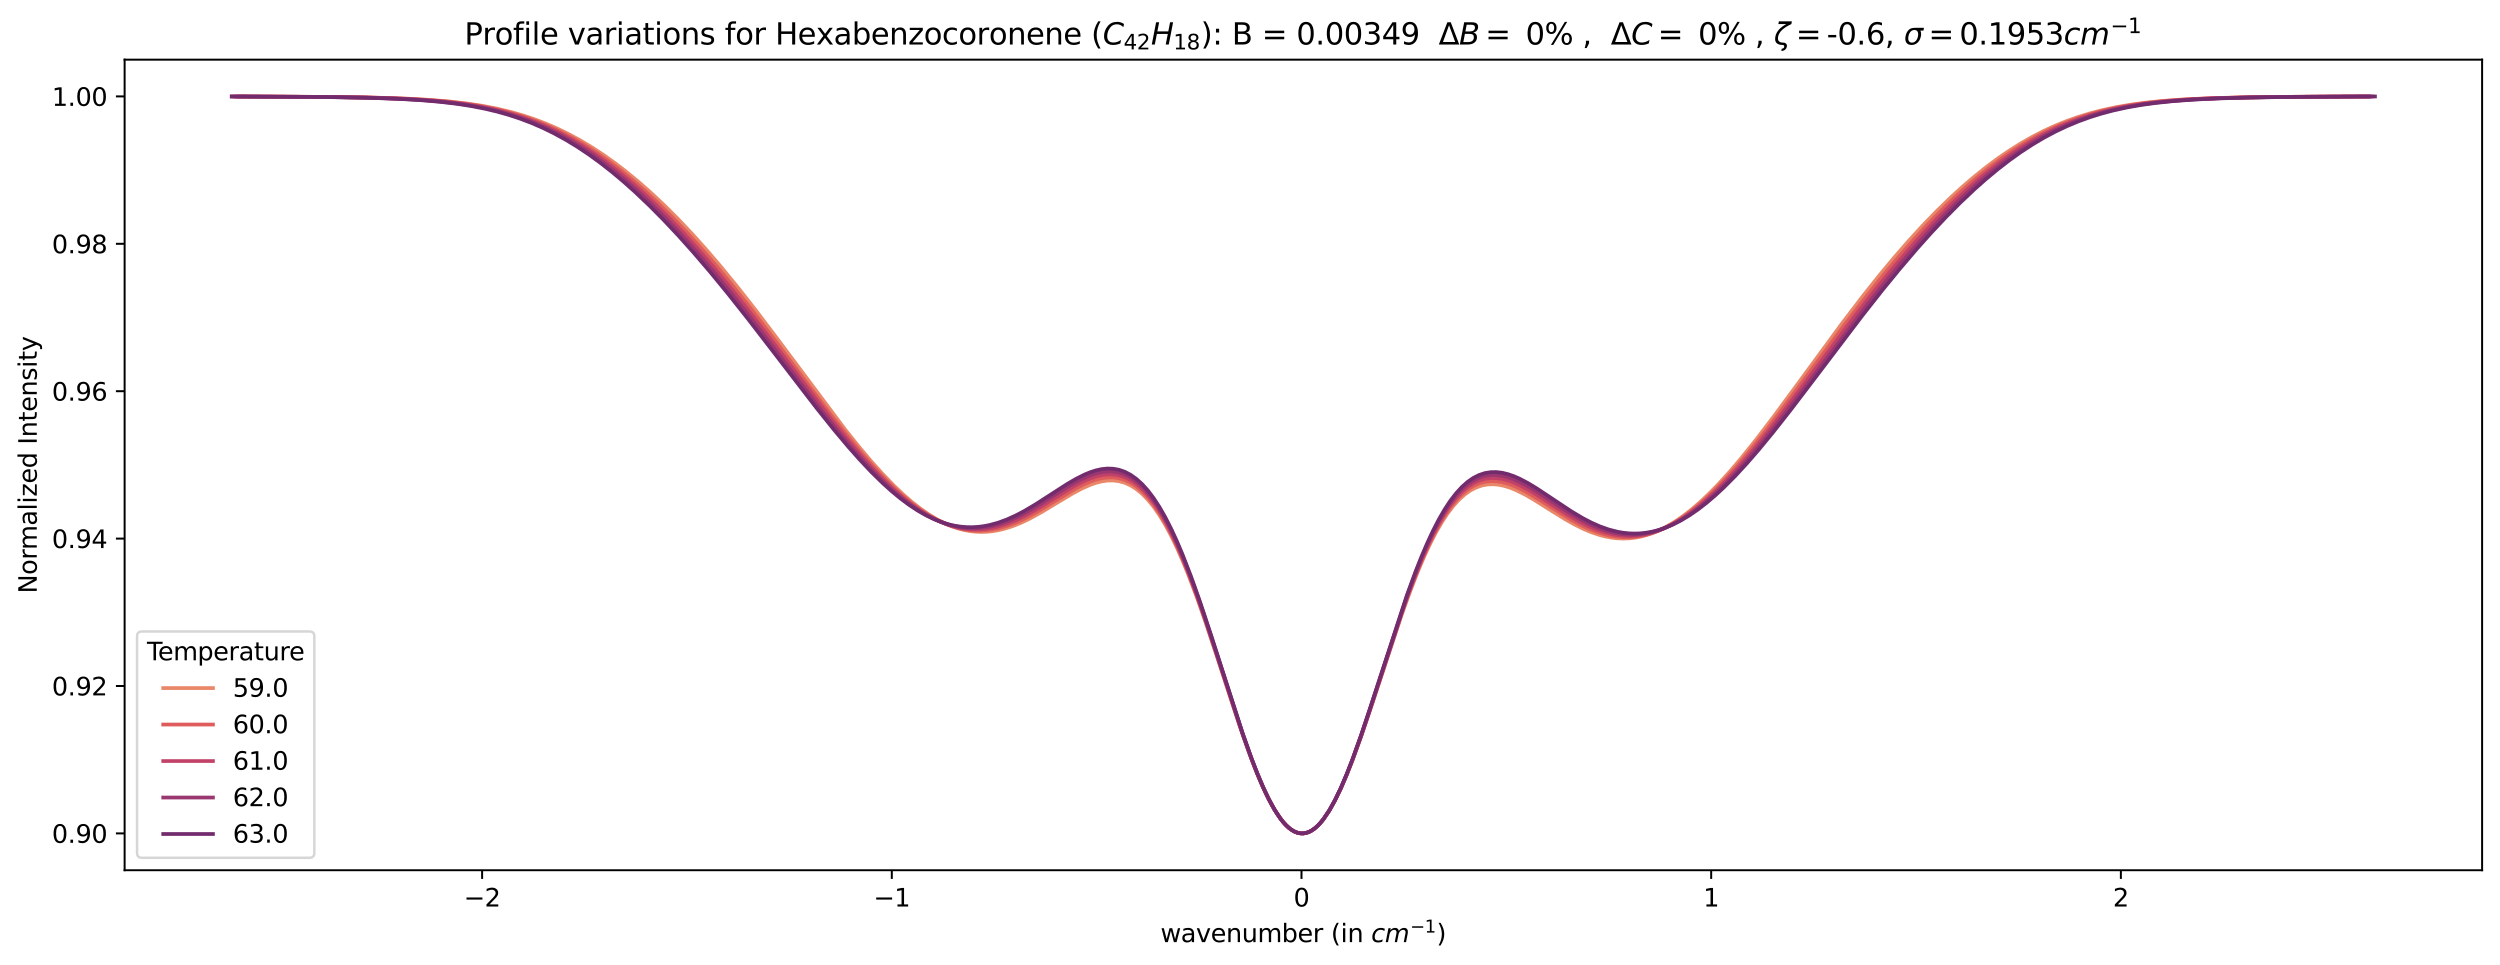<?xml version="1.0" encoding="utf-8" standalone="no"?>
<!DOCTYPE svg PUBLIC "-//W3C//DTD SVG 1.1//EN"
  "http://www.w3.org/Graphics/SVG/1.1/DTD/svg11.dtd">
<svg height="388.438pt" version="1.1" viewBox="0 0 1005.944 388.438" width="1005.944pt" xmlns="http://www.w3.org/2000/svg" xmlns:xlink="http://www.w3.org/1999/xlink">
 <defs>
  <style type="text/css">*{stroke-linecap:butt;stroke-linejoin:round;}</style>
 </defs>
 <g id="figure_1">
  <g id="patch_1">
   <path d="M 0 388.438 
L 1005.944 388.438 
L 1005.944 0 
L 0 0 
z
" style="fill:#ffffff;"/>
  </g>
  <g id="axes_1">
   <g id="patch_2">
    <path d="M 50.144 350.16 
L 998.744 350.16 
L 998.744 24 
L 50.144 24 
z
" style="fill:#ffffff;"/>
   </g>
   <g id="matplotlib.axis_1">
    <g id="xtick_1">
     <g id="line2d_1">
      <defs>
       <path d="M 0 0 
L 0 3.5 
" id="mcff58d1be5" style="stroke:#000000;stroke-width:0.8;"/>
      </defs>
      <g>
       <use style="stroke:#000000;stroke-width:0.8;" x="193.993" xlink:href="#mcff58d1be5" y="350.16"/>
      </g>
     </g>
     <g id="text_1">
      <!-- −2 -->
      <g transform="translate(186.622 364.758)scale(0.1 -0.1)">
       <defs>
        <path d="M 678 2272 
L 4684 2272 
L 4684 1741 
L 678 1741 
L 678 2272 
z
" id="DejaVuSans-2212" transform="scale(0.016)"/>
        <path d="M 1228 531 
L 3431 531 
L 3431 0 
L 469 0 
L 469 531 
Q 828 903 1448 1529 
Q 2069 2156 2228 2338 
Q 2531 2678 2651 2914 
Q 2772 3150 2772 3378 
Q 2772 3750 2511 3984 
Q 2250 4219 1831 4219 
Q 1534 4219 1204 4116 
Q 875 4013 500 3803 
L 500 4441 
Q 881 4594 1212 4672 
Q 1544 4750 1819 4750 
Q 2544 4750 2975 4387 
Q 3406 4025 3406 3419 
Q 3406 3131 3298 2873 
Q 3191 2616 2906 2266 
Q 2828 2175 2409 1742 
Q 1991 1309 1228 531 
z
" id="DejaVuSans-32" transform="scale(0.016)"/>
       </defs>
       <use xlink:href="#DejaVuSans-2212"/>
       <use x="83.789" xlink:href="#DejaVuSans-32"/>
      </g>
     </g>
    </g>
    <g id="xtick_2">
     <g id="line2d_2">
      <g>
       <use style="stroke:#000000;stroke-width:0.8;" x="358.842" xlink:href="#mcff58d1be5" y="350.16"/>
      </g>
     </g>
     <g id="text_2">
      <!-- −1 -->
      <g transform="translate(351.471 364.758)scale(0.1 -0.1)">
       <defs>
        <path d="M 794 531 
L 1825 531 
L 1825 4091 
L 703 3866 
L 703 4441 
L 1819 4666 
L 2450 4666 
L 2450 531 
L 3481 531 
L 3481 0 
L 794 0 
L 794 531 
z
" id="DejaVuSans-31" transform="scale(0.016)"/>
       </defs>
       <use xlink:href="#DejaVuSans-2212"/>
       <use x="83.789" xlink:href="#DejaVuSans-31"/>
      </g>
     </g>
    </g>
    <g id="xtick_3">
     <g id="line2d_3">
      <g>
       <use style="stroke:#000000;stroke-width:0.8;" x="523.691" xlink:href="#mcff58d1be5" y="350.16"/>
      </g>
     </g>
     <g id="text_3">
      <!-- 0 -->
      <g transform="translate(520.51 364.758)scale(0.1 -0.1)">
       <defs>
        <path d="M 2034 4250 
Q 1547 4250 1301 3770 
Q 1056 3291 1056 2328 
Q 1056 1369 1301 889 
Q 1547 409 2034 409 
Q 2525 409 2770 889 
Q 3016 1369 3016 2328 
Q 3016 3291 2770 3770 
Q 2525 4250 2034 4250 
z
M 2034 4750 
Q 2819 4750 3233 4129 
Q 3647 3509 3647 2328 
Q 3647 1150 3233 529 
Q 2819 -91 2034 -91 
Q 1250 -91 836 529 
Q 422 1150 422 2328 
Q 422 3509 836 4129 
Q 1250 4750 2034 4750 
z
" id="DejaVuSans-30" transform="scale(0.016)"/>
       </defs>
       <use xlink:href="#DejaVuSans-30"/>
      </g>
     </g>
    </g>
    <g id="xtick_4">
     <g id="line2d_4">
      <g>
       <use style="stroke:#000000;stroke-width:0.8;" x="688.54" xlink:href="#mcff58d1be5" y="350.16"/>
      </g>
     </g>
     <g id="text_4">
      <!-- 1 -->
      <g transform="translate(685.359 364.758)scale(0.1 -0.1)">
       <use xlink:href="#DejaVuSans-31"/>
      </g>
     </g>
    </g>
    <g id="xtick_5">
     <g id="line2d_5">
      <g>
       <use style="stroke:#000000;stroke-width:0.8;" x="853.389" xlink:href="#mcff58d1be5" y="350.16"/>
      </g>
     </g>
     <g id="text_5">
      <!-- 2 -->
      <g transform="translate(850.208 364.758)scale(0.1 -0.1)">
       <use xlink:href="#DejaVuSans-32"/>
      </g>
     </g>
    </g>
    <g id="text_6">
     <!-- wavenumber (in $cm^{-1}$) -->
     <g transform="translate(466.944 379.158)scale(0.1 -0.1)">
      <defs>
       <path d="M 269 3500 
L 844 3500 
L 1563 769 
L 2278 3500 
L 2956 3500 
L 3675 769 
L 4391 3500 
L 4966 3500 
L 4050 0 
L 3372 0 
L 2619 2869 
L 1863 0 
L 1184 0 
L 269 3500 
z
" id="DejaVuSans-77" transform="scale(0.016)"/>
       <path d="M 2194 1759 
Q 1497 1759 1228 1600 
Q 959 1441 959 1056 
Q 959 750 1161 570 
Q 1363 391 1709 391 
Q 2188 391 2477 730 
Q 2766 1069 2766 1631 
L 2766 1759 
L 2194 1759 
z
M 3341 1997 
L 3341 0 
L 2766 0 
L 2766 531 
Q 2569 213 2275 61 
Q 1981 -91 1556 -91 
Q 1019 -91 701 211 
Q 384 513 384 1019 
Q 384 1609 779 1909 
Q 1175 2209 1959 2209 
L 2766 2209 
L 2766 2266 
Q 2766 2663 2505 2880 
Q 2244 3097 1772 3097 
Q 1472 3097 1187 3025 
Q 903 2953 641 2809 
L 641 3341 
Q 956 3463 1253 3523 
Q 1550 3584 1831 3584 
Q 2591 3584 2966 3190 
Q 3341 2797 3341 1997 
z
" id="DejaVuSans-61" transform="scale(0.016)"/>
       <path d="M 191 3500 
L 800 3500 
L 1894 563 
L 2988 3500 
L 3597 3500 
L 2284 0 
L 1503 0 
L 191 3500 
z
" id="DejaVuSans-76" transform="scale(0.016)"/>
       <path d="M 3597 1894 
L 3597 1613 
L 953 1613 
Q 991 1019 1311 708 
Q 1631 397 2203 397 
Q 2534 397 2845 478 
Q 3156 559 3463 722 
L 3463 178 
Q 3153 47 2828 -22 
Q 2503 -91 2169 -91 
Q 1331 -91 842 396 
Q 353 884 353 1716 
Q 353 2575 817 3079 
Q 1281 3584 2069 3584 
Q 2775 3584 3186 3129 
Q 3597 2675 3597 1894 
z
M 3022 2063 
Q 3016 2534 2758 2815 
Q 2500 3097 2075 3097 
Q 1594 3097 1305 2825 
Q 1016 2553 972 2059 
L 3022 2063 
z
" id="DejaVuSans-65" transform="scale(0.016)"/>
       <path d="M 3513 2113 
L 3513 0 
L 2938 0 
L 2938 2094 
Q 2938 2591 2744 2837 
Q 2550 3084 2163 3084 
Q 1697 3084 1428 2787 
Q 1159 2491 1159 1978 
L 1159 0 
L 581 0 
L 581 3500 
L 1159 3500 
L 1159 2956 
Q 1366 3272 1645 3428 
Q 1925 3584 2291 3584 
Q 2894 3584 3203 3211 
Q 3513 2838 3513 2113 
z
" id="DejaVuSans-6e" transform="scale(0.016)"/>
       <path d="M 544 1381 
L 544 3500 
L 1119 3500 
L 1119 1403 
Q 1119 906 1312 657 
Q 1506 409 1894 409 
Q 2359 409 2629 706 
Q 2900 1003 2900 1516 
L 2900 3500 
L 3475 3500 
L 3475 0 
L 2900 0 
L 2900 538 
Q 2691 219 2414 64 
Q 2138 -91 1772 -91 
Q 1169 -91 856 284 
Q 544 659 544 1381 
z
M 1991 3584 
L 1991 3584 
z
" id="DejaVuSans-75" transform="scale(0.016)"/>
       <path d="M 3328 2828 
Q 3544 3216 3844 3400 
Q 4144 3584 4550 3584 
Q 5097 3584 5394 3201 
Q 5691 2819 5691 2113 
L 5691 0 
L 5113 0 
L 5113 2094 
Q 5113 2597 4934 2840 
Q 4756 3084 4391 3084 
Q 3944 3084 3684 2787 
Q 3425 2491 3425 1978 
L 3425 0 
L 2847 0 
L 2847 2094 
Q 2847 2600 2669 2842 
Q 2491 3084 2119 3084 
Q 1678 3084 1418 2786 
Q 1159 2488 1159 1978 
L 1159 0 
L 581 0 
L 581 3500 
L 1159 3500 
L 1159 2956 
Q 1356 3278 1631 3431 
Q 1906 3584 2284 3584 
Q 2666 3584 2933 3390 
Q 3200 3197 3328 2828 
z
" id="DejaVuSans-6d" transform="scale(0.016)"/>
       <path d="M 3116 1747 
Q 3116 2381 2855 2742 
Q 2594 3103 2138 3103 
Q 1681 3103 1420 2742 
Q 1159 2381 1159 1747 
Q 1159 1113 1420 752 
Q 1681 391 2138 391 
Q 2594 391 2855 752 
Q 3116 1113 3116 1747 
z
M 1159 2969 
Q 1341 3281 1617 3432 
Q 1894 3584 2278 3584 
Q 2916 3584 3314 3078 
Q 3713 2572 3713 1747 
Q 3713 922 3314 415 
Q 2916 -91 2278 -91 
Q 1894 -91 1617 61 
Q 1341 213 1159 525 
L 1159 0 
L 581 0 
L 581 4863 
L 1159 4863 
L 1159 2969 
z
" id="DejaVuSans-62" transform="scale(0.016)"/>
       <path d="M 2631 2963 
Q 2534 3019 2420 3045 
Q 2306 3072 2169 3072 
Q 1681 3072 1420 2755 
Q 1159 2438 1159 1844 
L 1159 0 
L 581 0 
L 581 3500 
L 1159 3500 
L 1159 2956 
Q 1341 3275 1631 3429 
Q 1922 3584 2338 3584 
Q 2397 3584 2469 3576 
Q 2541 3569 2628 3553 
L 2631 2963 
z
" id="DejaVuSans-72" transform="scale(0.016)"/>
       <path id="DejaVuSans-20" transform="scale(0.016)"/>
       <path d="M 1984 4856 
Q 1566 4138 1362 3434 
Q 1159 2731 1159 2009 
Q 1159 1288 1364 580 
Q 1569 -128 1984 -844 
L 1484 -844 
Q 1016 -109 783 600 
Q 550 1309 550 2009 
Q 550 2706 781 3412 
Q 1013 4119 1484 4856 
L 1984 4856 
z
" id="DejaVuSans-28" transform="scale(0.016)"/>
       <path d="M 603 3500 
L 1178 3500 
L 1178 0 
L 603 0 
L 603 3500 
z
M 603 4863 
L 1178 4863 
L 1178 4134 
L 603 4134 
L 603 4863 
z
" id="DejaVuSans-69" transform="scale(0.016)"/>
       <path d="M 3431 3366 
L 3316 2797 
Q 3109 2947 2876 3022 
Q 2644 3097 2394 3097 
Q 2119 3097 1870 3000 
Q 1622 2903 1453 2725 
Q 1184 2453 1037 2087 
Q 891 1722 891 1331 
Q 891 859 1127 628 
Q 1363 397 1844 397 
Q 2081 397 2348 469 
Q 2616 541 2906 684 
L 2797 116 
Q 2547 13 2283 -39 
Q 2019 -91 1741 -91 
Q 1044 -91 669 257 
Q 294 606 294 1253 
Q 294 1797 489 2255 
Q 684 2713 1069 3078 
Q 1331 3328 1684 3456 
Q 2038 3584 2456 3584 
Q 2700 3584 2940 3529 
Q 3181 3475 3431 3366 
z
" id="DejaVuSans-Oblique-63" transform="scale(0.016)"/>
       <path d="M 5747 2113 
L 5338 0 
L 4763 0 
L 5166 2094 
Q 5191 2228 5203 2325 
Q 5216 2422 5216 2491 
Q 5216 2772 5059 2928 
Q 4903 3084 4622 3084 
Q 4203 3084 3875 2770 
Q 3547 2456 3450 1953 
L 3066 0 
L 2491 0 
L 2900 2094 
Q 2925 2209 2937 2307 
Q 2950 2406 2950 2484 
Q 2950 2769 2794 2926 
Q 2638 3084 2363 3084 
Q 1938 3084 1609 2770 
Q 1281 2456 1184 1953 
L 800 0 
L 225 0 
L 909 3500 
L 1484 3500 
L 1375 2956 
Q 1609 3263 1923 3423 
Q 2238 3584 2597 3584 
Q 2978 3584 3223 3384 
Q 3469 3184 3519 2828 
Q 3781 3197 4126 3390 
Q 4472 3584 4856 3584 
Q 5306 3584 5551 3325 
Q 5797 3066 5797 2591 
Q 5797 2488 5784 2364 
Q 5772 2241 5747 2113 
z
" id="DejaVuSans-Oblique-6d" transform="scale(0.016)"/>
       <path d="M 513 4856 
L 1013 4856 
Q 1481 4119 1714 3412 
Q 1947 2706 1947 2009 
Q 1947 1309 1714 600 
Q 1481 -109 1013 -844 
L 513 -844 
Q 928 -128 1133 580 
Q 1338 1288 1338 2009 
Q 1338 2731 1133 3434 
Q 928 4138 513 4856 
z
" id="DejaVuSans-29" transform="scale(0.016)"/>
      </defs>
      <use transform="translate(0 0.684)" xlink:href="#DejaVuSans-77"/>
      <use transform="translate(81.787 0.684)" xlink:href="#DejaVuSans-61"/>
      <use transform="translate(143.066 0.684)" xlink:href="#DejaVuSans-76"/>
      <use transform="translate(202.246 0.684)" xlink:href="#DejaVuSans-65"/>
      <use transform="translate(263.77 0.684)" xlink:href="#DejaVuSans-6e"/>
      <use transform="translate(327.148 0.684)" xlink:href="#DejaVuSans-75"/>
      <use transform="translate(390.527 0.684)" xlink:href="#DejaVuSans-6d"/>
      <use transform="translate(487.939 0.684)" xlink:href="#DejaVuSans-62"/>
      <use transform="translate(551.416 0.684)" xlink:href="#DejaVuSans-65"/>
      <use transform="translate(612.939 0.684)" xlink:href="#DejaVuSans-72"/>
      <use transform="translate(654.053 0.684)" xlink:href="#DejaVuSans-20"/>
      <use transform="translate(685.84 0.684)" xlink:href="#DejaVuSans-28"/>
      <use transform="translate(724.854 0.684)" xlink:href="#DejaVuSans-69"/>
      <use transform="translate(752.637 0.684)" xlink:href="#DejaVuSans-6e"/>
      <use transform="translate(816.016 0.684)" xlink:href="#DejaVuSans-20"/>
      <use transform="translate(847.803 0.684)" xlink:href="#DejaVuSans-Oblique-63"/>
      <use transform="translate(902.783 0.684)" xlink:href="#DejaVuSans-Oblique-6d"/>
      <use transform="translate(1004.845 38.966)scale(0.7)" xlink:href="#DejaVuSans-2212"/>
      <use transform="translate(1063.498 38.966)scale(0.7)" xlink:href="#DejaVuSans-31"/>
      <use transform="translate(1110.768 0.684)" xlink:href="#DejaVuSans-29"/>
     </g>
    </g>
   </g>
   <g id="matplotlib.axis_2">
    <g id="ytick_1">
     <g id="line2d_6">
      <defs>
       <path d="M 0 0 
L -3.5 0 
" id="m2bdc8f1930" style="stroke:#000000;stroke-width:0.8;"/>
      </defs>
      <g>
       <use style="stroke:#000000;stroke-width:0.8;" x="50.144" xlink:href="#m2bdc8f1930" y="335.335"/>
      </g>
     </g>
     <g id="text_7">
      <!-- 0.90 -->
      <g transform="translate(20.878 339.134)scale(0.1 -0.1)">
       <defs>
        <path d="M 684 794 
L 1344 794 
L 1344 0 
L 684 0 
L 684 794 
z
" id="DejaVuSans-2e" transform="scale(0.016)"/>
        <path d="M 703 97 
L 703 672 
Q 941 559 1184 500 
Q 1428 441 1663 441 
Q 2288 441 2617 861 
Q 2947 1281 2994 2138 
Q 2813 1869 2534 1725 
Q 2256 1581 1919 1581 
Q 1219 1581 811 2004 
Q 403 2428 403 3163 
Q 403 3881 828 4315 
Q 1253 4750 1959 4750 
Q 2769 4750 3195 4129 
Q 3622 3509 3622 2328 
Q 3622 1225 3098 567 
Q 2575 -91 1691 -91 
Q 1453 -91 1209 -44 
Q 966 3 703 97 
z
M 1959 2075 
Q 2384 2075 2632 2365 
Q 2881 2656 2881 3163 
Q 2881 3666 2632 3958 
Q 2384 4250 1959 4250 
Q 1534 4250 1286 3958 
Q 1038 3666 1038 3163 
Q 1038 2656 1286 2365 
Q 1534 2075 1959 2075 
z
" id="DejaVuSans-39" transform="scale(0.016)"/>
       </defs>
       <use xlink:href="#DejaVuSans-30"/>
       <use x="63.623" xlink:href="#DejaVuSans-2e"/>
       <use x="95.41" xlink:href="#DejaVuSans-39"/>
       <use x="159.033" xlink:href="#DejaVuSans-30"/>
      </g>
     </g>
    </g>
    <g id="ytick_2">
     <g id="line2d_7">
      <g>
       <use style="stroke:#000000;stroke-width:0.8;" x="50.144" xlink:href="#m2bdc8f1930" y="276.027"/>
      </g>
     </g>
     <g id="text_8">
      <!-- 0.92 -->
      <g transform="translate(20.878 279.826)scale(0.1 -0.1)">
       <use xlink:href="#DejaVuSans-30"/>
       <use x="63.623" xlink:href="#DejaVuSans-2e"/>
       <use x="95.41" xlink:href="#DejaVuSans-39"/>
       <use x="159.033" xlink:href="#DejaVuSans-32"/>
      </g>
     </g>
    </g>
    <g id="ytick_3">
     <g id="line2d_8">
      <g>
       <use style="stroke:#000000;stroke-width:0.8;" x="50.144" xlink:href="#m2bdc8f1930" y="216.719"/>
      </g>
     </g>
     <g id="text_9">
      <!-- 0.94 -->
      <g transform="translate(20.878 220.518)scale(0.1 -0.1)">
       <defs>
        <path d="M 2419 4116 
L 825 1625 
L 2419 1625 
L 2419 4116 
z
M 2253 4666 
L 3047 4666 
L 3047 1625 
L 3713 1625 
L 3713 1100 
L 3047 1100 
L 3047 0 
L 2419 0 
L 2419 1100 
L 313 1100 
L 313 1709 
L 2253 4666 
z
" id="DejaVuSans-34" transform="scale(0.016)"/>
       </defs>
       <use xlink:href="#DejaVuSans-30"/>
       <use x="63.623" xlink:href="#DejaVuSans-2e"/>
       <use x="95.41" xlink:href="#DejaVuSans-39"/>
       <use x="159.033" xlink:href="#DejaVuSans-34"/>
      </g>
     </g>
    </g>
    <g id="ytick_4">
     <g id="line2d_9">
      <g>
       <use style="stroke:#000000;stroke-width:0.8;" x="50.144" xlink:href="#m2bdc8f1930" y="157.411"/>
      </g>
     </g>
     <g id="text_10">
      <!-- 0.96 -->
      <g transform="translate(20.878 161.211)scale(0.1 -0.1)">
       <defs>
        <path d="M 2113 2584 
Q 1688 2584 1439 2293 
Q 1191 2003 1191 1497 
Q 1191 994 1439 701 
Q 1688 409 2113 409 
Q 2538 409 2786 701 
Q 3034 994 3034 1497 
Q 3034 2003 2786 2293 
Q 2538 2584 2113 2584 
z
M 3366 4563 
L 3366 3988 
Q 3128 4100 2886 4159 
Q 2644 4219 2406 4219 
Q 1781 4219 1451 3797 
Q 1122 3375 1075 2522 
Q 1259 2794 1537 2939 
Q 1816 3084 2150 3084 
Q 2853 3084 3261 2657 
Q 3669 2231 3669 1497 
Q 3669 778 3244 343 
Q 2819 -91 2113 -91 
Q 1303 -91 875 529 
Q 447 1150 447 2328 
Q 447 3434 972 4092 
Q 1497 4750 2381 4750 
Q 2619 4750 2861 4703 
Q 3103 4656 3366 4563 
z
" id="DejaVuSans-36" transform="scale(0.016)"/>
       </defs>
       <use xlink:href="#DejaVuSans-30"/>
       <use x="63.623" xlink:href="#DejaVuSans-2e"/>
       <use x="95.41" xlink:href="#DejaVuSans-39"/>
       <use x="159.033" xlink:href="#DejaVuSans-36"/>
      </g>
     </g>
    </g>
    <g id="ytick_5">
     <g id="line2d_10">
      <g>
       <use style="stroke:#000000;stroke-width:0.8;" x="50.144" xlink:href="#m2bdc8f1930" y="98.104"/>
      </g>
     </g>
     <g id="text_11">
      <!-- 0.98 -->
      <g transform="translate(20.878 101.903)scale(0.1 -0.1)">
       <defs>
        <path d="M 2034 2216 
Q 1584 2216 1326 1975 
Q 1069 1734 1069 1313 
Q 1069 891 1326 650 
Q 1584 409 2034 409 
Q 2484 409 2743 651 
Q 3003 894 3003 1313 
Q 3003 1734 2745 1975 
Q 2488 2216 2034 2216 
z
M 1403 2484 
Q 997 2584 770 2862 
Q 544 3141 544 3541 
Q 544 4100 942 4425 
Q 1341 4750 2034 4750 
Q 2731 4750 3128 4425 
Q 3525 4100 3525 3541 
Q 3525 3141 3298 2862 
Q 3072 2584 2669 2484 
Q 3125 2378 3379 2068 
Q 3634 1759 3634 1313 
Q 3634 634 3220 271 
Q 2806 -91 2034 -91 
Q 1263 -91 848 271 
Q 434 634 434 1313 
Q 434 1759 690 2068 
Q 947 2378 1403 2484 
z
M 1172 3481 
Q 1172 3119 1398 2916 
Q 1625 2713 2034 2713 
Q 2441 2713 2670 2916 
Q 2900 3119 2900 3481 
Q 2900 3844 2670 4047 
Q 2441 4250 2034 4250 
Q 1625 4250 1398 4047 
Q 1172 3844 1172 3481 
z
" id="DejaVuSans-38" transform="scale(0.016)"/>
       </defs>
       <use xlink:href="#DejaVuSans-30"/>
       <use x="63.623" xlink:href="#DejaVuSans-2e"/>
       <use x="95.41" xlink:href="#DejaVuSans-39"/>
       <use x="159.033" xlink:href="#DejaVuSans-38"/>
      </g>
     </g>
    </g>
    <g id="ytick_6">
     <g id="line2d_11">
      <g>
       <use style="stroke:#000000;stroke-width:0.8;" x="50.144" xlink:href="#m2bdc8f1930" y="38.796"/>
      </g>
     </g>
     <g id="text_12">
      <!-- 1.00 -->
      <g transform="translate(20.878 42.595)scale(0.1 -0.1)">
       <use xlink:href="#DejaVuSans-31"/>
       <use x="63.623" xlink:href="#DejaVuSans-2e"/>
       <use x="95.41" xlink:href="#DejaVuSans-30"/>
       <use x="159.033" xlink:href="#DejaVuSans-30"/>
      </g>
     </g>
    </g>
    <g id="text_13">
     <!-- Normalized Intensity -->
     <g transform="translate(14.798 238.787)rotate(-90)scale(0.1 -0.1)">
      <defs>
       <path d="M 628 4666 
L 1478 4666 
L 3547 763 
L 3547 4666 
L 4159 4666 
L 4159 0 
L 3309 0 
L 1241 3903 
L 1241 0 
L 628 0 
L 628 4666 
z
" id="DejaVuSans-4e" transform="scale(0.016)"/>
       <path d="M 1959 3097 
Q 1497 3097 1228 2736 
Q 959 2375 959 1747 
Q 959 1119 1226 758 
Q 1494 397 1959 397 
Q 2419 397 2687 759 
Q 2956 1122 2956 1747 
Q 2956 2369 2687 2733 
Q 2419 3097 1959 3097 
z
M 1959 3584 
Q 2709 3584 3137 3096 
Q 3566 2609 3566 1747 
Q 3566 888 3137 398 
Q 2709 -91 1959 -91 
Q 1206 -91 779 398 
Q 353 888 353 1747 
Q 353 2609 779 3096 
Q 1206 3584 1959 3584 
z
" id="DejaVuSans-6f" transform="scale(0.016)"/>
       <path d="M 603 4863 
L 1178 4863 
L 1178 0 
L 603 0 
L 603 4863 
z
" id="DejaVuSans-6c" transform="scale(0.016)"/>
       <path d="M 353 3500 
L 3084 3500 
L 3084 2975 
L 922 459 
L 3084 459 
L 3084 0 
L 275 0 
L 275 525 
L 2438 3041 
L 353 3041 
L 353 3500 
z
" id="DejaVuSans-7a" transform="scale(0.016)"/>
       <path d="M 2906 2969 
L 2906 4863 
L 3481 4863 
L 3481 0 
L 2906 0 
L 2906 525 
Q 2725 213 2448 61 
Q 2172 -91 1784 -91 
Q 1150 -91 751 415 
Q 353 922 353 1747 
Q 353 2572 751 3078 
Q 1150 3584 1784 3584 
Q 2172 3584 2448 3432 
Q 2725 3281 2906 2969 
z
M 947 1747 
Q 947 1113 1208 752 
Q 1469 391 1925 391 
Q 2381 391 2643 752 
Q 2906 1113 2906 1747 
Q 2906 2381 2643 2742 
Q 2381 3103 1925 3103 
Q 1469 3103 1208 2742 
Q 947 2381 947 1747 
z
" id="DejaVuSans-64" transform="scale(0.016)"/>
       <path d="M 628 4666 
L 1259 4666 
L 1259 0 
L 628 0 
L 628 4666 
z
" id="DejaVuSans-49" transform="scale(0.016)"/>
       <path d="M 1172 4494 
L 1172 3500 
L 2356 3500 
L 2356 3053 
L 1172 3053 
L 1172 1153 
Q 1172 725 1289 603 
Q 1406 481 1766 481 
L 2356 481 
L 2356 0 
L 1766 0 
Q 1100 0 847 248 
Q 594 497 594 1153 
L 594 3053 
L 172 3053 
L 172 3500 
L 594 3500 
L 594 4494 
L 1172 4494 
z
" id="DejaVuSans-74" transform="scale(0.016)"/>
       <path d="M 2834 3397 
L 2834 2853 
Q 2591 2978 2328 3040 
Q 2066 3103 1784 3103 
Q 1356 3103 1142 2972 
Q 928 2841 928 2578 
Q 928 2378 1081 2264 
Q 1234 2150 1697 2047 
L 1894 2003 
Q 2506 1872 2764 1633 
Q 3022 1394 3022 966 
Q 3022 478 2636 193 
Q 2250 -91 1575 -91 
Q 1294 -91 989 -36 
Q 684 19 347 128 
L 347 722 
Q 666 556 975 473 
Q 1284 391 1588 391 
Q 1994 391 2212 530 
Q 2431 669 2431 922 
Q 2431 1156 2273 1281 
Q 2116 1406 1581 1522 
L 1381 1569 
Q 847 1681 609 1914 
Q 372 2147 372 2553 
Q 372 3047 722 3315 
Q 1072 3584 1716 3584 
Q 2034 3584 2315 3537 
Q 2597 3491 2834 3397 
z
" id="DejaVuSans-73" transform="scale(0.016)"/>
       <path d="M 2059 -325 
Q 1816 -950 1584 -1140 
Q 1353 -1331 966 -1331 
L 506 -1331 
L 506 -850 
L 844 -850 
Q 1081 -850 1212 -737 
Q 1344 -625 1503 -206 
L 1606 56 
L 191 3500 
L 800 3500 
L 1894 763 
L 2988 3500 
L 3597 3500 
L 2059 -325 
z
" id="DejaVuSans-79" transform="scale(0.016)"/>
      </defs>
      <use xlink:href="#DejaVuSans-4e"/>
      <use x="74.805" xlink:href="#DejaVuSans-6f"/>
      <use x="135.986" xlink:href="#DejaVuSans-72"/>
      <use x="175.35" xlink:href="#DejaVuSans-6d"/>
      <use x="272.762" xlink:href="#DejaVuSans-61"/>
      <use x="334.041" xlink:href="#DejaVuSans-6c"/>
      <use x="361.824" xlink:href="#DejaVuSans-69"/>
      <use x="389.607" xlink:href="#DejaVuSans-7a"/>
      <use x="442.098" xlink:href="#DejaVuSans-65"/>
      <use x="503.621" xlink:href="#DejaVuSans-64"/>
      <use x="567.098" xlink:href="#DejaVuSans-20"/>
      <use x="598.885" xlink:href="#DejaVuSans-49"/>
      <use x="628.377" xlink:href="#DejaVuSans-6e"/>
      <use x="691.756" xlink:href="#DejaVuSans-74"/>
      <use x="730.965" xlink:href="#DejaVuSans-65"/>
      <use x="792.488" xlink:href="#DejaVuSans-6e"/>
      <use x="855.867" xlink:href="#DejaVuSans-73"/>
      <use x="907.967" xlink:href="#DejaVuSans-69"/>
      <use x="935.75" xlink:href="#DejaVuSans-74"/>
      <use x="974.959" xlink:href="#DejaVuSans-79"/>
     </g>
    </g>
   </g>
   <g id="line2d_12">
    <path clip-path="url(#pb788920bbd)" d="M 96.739 38.826 
L 132.671 38.995 
L 151.216 39.283 
L 163.966 39.699 
L 173.239 40.213 
L 181.353 40.89 
L 188.307 41.703 
L 194.103 42.59 
L 199.898 43.706 
L 205.694 45.092 
L 210.33 46.417 
L 214.966 47.956 
L 219.603 49.722 
L 224.239 51.728 
L 228.876 53.985 
L 233.512 56.499 
L 238.148 59.275 
L 242.785 62.312 
L 247.421 65.611 
L 252.057 69.168 
L 256.694 72.978 
L 261.33 77.036 
L 267.126 82.449 
L 272.921 88.228 
L 278.716 94.359 
L 284.512 100.827 
L 290.307 107.611 
L 297.262 116.135 
L 304.216 125.021 
L 312.33 135.744 
L 340.148 172.95 
L 345.944 180.173 
L 350.58 185.654 
L 355.216 190.809 
L 359.853 195.58 
L 363.33 198.871 
L 366.807 201.891 
L 370.285 204.617 
L 373.762 207.029 
L 377.239 209.108 
L 380.716 210.837 
L 383.035 211.789 
L 385.353 212.575 
L 387.671 213.195 
L 389.989 213.645 
L 392.307 213.925 
L 394.626 214.036 
L 396.944 213.978 
L 399.262 213.755 
L 401.58 213.37 
L 403.898 212.828 
L 407.376 211.738 
L 410.853 210.342 
L 414.33 208.68 
L 418.966 206.137 
L 424.762 202.644 
L 431.716 198.48 
L 435.194 196.632 
L 438.671 195.084 
L 440.989 194.276 
L 443.307 193.689 
L 445.626 193.359 
L 447.944 193.32 
L 450.262 193.608 
L 452.58 194.256 
L 454.898 195.294 
L 457.216 196.752 
L 459.535 198.654 
L 461.853 201.02 
L 464.171 203.864 
L 466.489 207.198 
L 468.807 211.022 
L 471.126 215.333 
L 473.444 220.119 
L 475.762 225.359 
L 478.08 231.025 
L 481.557 240.24 
L 485.035 250.168 
L 489.671 264.163 
L 498.944 292.519 
L 502.421 302.415 
L 504.739 308.554 
L 507.057 314.229 
L 509.376 319.361 
L 511.694 323.879 
L 514.012 327.717 
L 516.33 330.819 
L 517.489 332.08 
L 518.648 333.141 
L 519.807 333.998 
L 520.966 334.648 
L 522.126 335.088 
L 523.285 335.317 
L 524.444 335.335 
L 525.603 335.14 
L 526.762 334.734 
L 527.921 334.118 
L 529.08 333.296 
L 530.239 332.269 
L 531.398 331.042 
L 532.557 329.619 
L 534.876 326.208 
L 537.194 322.086 
L 539.512 317.315 
L 541.83 311.961 
L 544.148 306.101 
L 547.626 296.54 
L 552.262 282.802 
L 563.853 247.741 
L 567.33 238.084 
L 570.807 229.196 
L 573.126 223.772 
L 575.444 218.789 
L 577.762 214.272 
L 580.08 210.236 
L 582.398 206.691 
L 584.716 203.638 
L 587.035 201.071 
L 589.353 198.976 
L 591.671 197.338 
L 593.989 196.134 
L 596.307 195.336 
L 598.626 194.916 
L 600.944 194.84 
L 603.262 195.076 
L 605.58 195.588 
L 607.898 196.339 
L 610.216 197.295 
L 613.694 199.034 
L 617.171 201.037 
L 624.126 205.413 
L 629.921 208.994 
L 633.398 210.953 
L 636.876 212.692 
L 640.353 214.163 
L 643.83 215.324 
L 646.148 215.91 
L 648.466 216.338 
L 650.785 216.602 
L 653.103 216.698 
L 655.421 216.623 
L 657.739 216.376 
L 660.057 215.956 
L 662.376 215.364 
L 664.694 214.602 
L 667.012 213.672 
L 670.489 211.97 
L 673.966 209.911 
L 677.444 207.512 
L 680.921 204.791 
L 684.398 201.77 
L 687.876 198.471 
L 691.353 194.917 
L 695.989 189.823 
L 700.626 184.377 
L 706.421 177.165 
L 713.376 168.064 
L 722.648 155.474 
L 741.194 130.157 
L 749.307 119.514 
L 756.262 110.763 
L 762.057 103.783 
L 767.853 97.115 
L 773.648 90.781 
L 779.444 84.8 
L 785.239 79.185 
L 789.876 74.967 
L 794.512 70.999 
L 799.148 67.287 
L 803.785 63.837 
L 808.421 60.653 
L 813.057 57.735 
L 817.694 55.086 
L 822.33 52.7 
L 826.966 50.573 
L 831.603 48.695 
L 836.239 47.054 
L 840.876 45.635 
L 845.512 44.421 
L 851.307 43.163 
L 857.103 42.157 
L 862.898 41.364 
L 869.853 40.643 
L 877.966 40.046 
L 887.239 39.595 
L 898.83 39.254 
L 915.057 39.006 
L 941.716 38.85 
L 952.148 38.825 
L 952.148 38.825 
" style="fill:none;stroke:#e98768;stroke-linecap:square;stroke-width:1.5;"/>
   </g>
   <g id="line2d_13">
    <path clip-path="url(#pb788920bbd)" d="M 95.58 38.826 
L 131.512 38.998 
L 150.057 39.289 
L 162.807 39.709 
L 172.08 40.225 
L 180.194 40.904 
L 187.148 41.72 
L 192.944 42.611 
L 198.739 43.734 
L 203.376 44.826 
L 208.012 46.111 
L 212.648 47.608 
L 217.285 49.331 
L 221.921 51.296 
L 226.557 53.514 
L 231.194 55.991 
L 235.83 58.732 
L 240.466 61.739 
L 245.103 65.009 
L 249.739 68.54 
L 254.376 72.325 
L 259.012 76.359 
L 264.807 81.739 
L 270.603 87.481 
L 276.398 93.568 
L 282.194 99.984 
L 287.989 106.709 
L 294.944 115.15 
L 301.898 123.946 
L 310.012 134.558 
L 325.08 154.748 
L 334.353 167.009 
L 341.307 175.845 
L 347.103 182.83 
L 351.739 188.09 
L 356.376 192.999 
L 359.853 196.416 
L 363.33 199.58 
L 366.807 202.468 
L 370.285 205.06 
L 373.762 207.336 
L 377.239 209.278 
L 380.716 210.87 
L 383.035 211.731 
L 385.353 212.427 
L 387.671 212.957 
L 389.989 213.32 
L 392.307 213.515 
L 394.626 213.542 
L 396.944 213.403 
L 399.262 213.101 
L 401.58 212.641 
L 405.057 211.666 
L 408.535 210.372 
L 412.012 208.795 
L 415.489 206.977 
L 420.126 204.274 
L 432.876 196.537 
L 436.353 194.775 
L 438.671 193.789 
L 440.989 192.993 
L 443.307 192.424 
L 445.626 192.117 
L 447.944 192.106 
L 450.262 192.427 
L 452.58 193.113 
L 454.898 194.193 
L 457.216 195.696 
L 459.535 197.646 
L 461.853 200.063 
L 464.171 202.961 
L 466.489 206.35 
L 468.807 210.23 
L 471.126 214.598 
L 473.444 219.441 
L 475.762 224.738 
L 478.08 230.46 
L 481.557 239.756 
L 485.035 249.76 
L 489.671 263.85 
L 498.944 292.358 
L 502.421 302.298 
L 504.739 308.462 
L 507.057 314.159 
L 509.376 319.31 
L 511.694 323.844 
L 514.012 327.694 
L 516.33 330.807 
L 517.489 332.071 
L 518.648 333.135 
L 519.807 333.995 
L 520.966 334.646 
L 522.126 335.088 
L 523.285 335.318 
L 524.444 335.335 
L 525.603 335.139 
L 526.762 334.732 
L 527.921 334.114 
L 529.08 333.288 
L 530.239 332.257 
L 531.398 331.026 
L 532.557 329.598 
L 534.876 326.175 
L 537.194 322.038 
L 539.512 317.248 
L 541.83 311.873 
L 544.148 305.989 
L 547.626 296.385 
L 551.103 286.105 
L 565.012 243.973 
L 568.489 234.472 
L 571.966 225.789 
L 574.285 220.525 
L 576.603 215.714 
L 578.921 211.378 
L 581.239 207.53 
L 583.557 204.175 
L 585.876 201.311 
L 588.194 198.929 
L 590.512 197.016 
L 592.83 195.551 
L 595.148 194.51 
L 597.466 193.866 
L 599.785 193.588 
L 602.103 193.643 
L 604.421 193.997 
L 606.739 194.614 
L 609.057 195.458 
L 611.376 196.495 
L 614.853 198.334 
L 619.489 201.143 
L 632.239 209.176 
L 635.716 211.071 
L 639.194 212.724 
L 642.671 214.089 
L 646.148 215.133 
L 648.466 215.637 
L 650.785 215.979 
L 653.103 216.157 
L 655.421 216.166 
L 657.739 216.005 
L 660.057 215.674 
L 662.376 215.172 
L 664.694 214.501 
L 667.012 213.663 
L 669.33 212.661 
L 672.807 210.859 
L 676.285 208.71 
L 679.762 206.231 
L 683.239 203.443 
L 686.716 200.365 
L 690.194 197.021 
L 694.83 192.186 
L 699.466 186.974 
L 704.103 181.442 
L 709.898 174.165 
L 716.853 165.042 
L 727.285 150.926 
L 742.353 130.548 
L 750.466 119.958 
L 757.421 111.232 
L 764.376 102.896 
L 770.171 96.283 
L 775.966 89.996 
L 781.762 84.054 
L 787.557 78.474 
L 792.194 74.282 
L 796.83 70.34 
L 801.466 66.655 
L 806.103 63.234 
L 810.739 60.081 
L 815.376 57.199 
L 820.012 54.587 
L 824.648 52.242 
L 829.285 50.157 
L 833.921 48.323 
L 838.557 46.726 
L 843.194 45.349 
L 847.83 44.176 
L 853.626 42.965 
L 859.421 42 
L 865.216 41.243 
L 872.171 40.556 
L 880.285 39.989 
L 889.557 39.56 
L 902.307 39.211 
L 919.694 38.976 
L 948.671 38.835 
L 953.307 38.825 
L 953.307 38.825 
" style="fill:none;stroke:#de5d5c;stroke-linecap:square;stroke-width:1.5;"/>
   </g>
   <g id="line2d_14">
    <path clip-path="url(#pb788920bbd)" d="M 94.421 38.826 
L 130.353 39 
L 148.898 39.295 
L 161.648 39.717 
L 170.921 40.235 
L 179.035 40.915 
L 185.989 41.734 
L 191.785 42.627 
L 197.58 43.755 
L 202.216 44.852 
L 206.853 46.145 
L 211.489 47.652 
L 216.126 49.389 
L 220.762 51.372 
L 225.398 53.61 
L 230.035 56.113 
L 234.671 58.883 
L 239.307 61.922 
L 243.944 65.227 
L 248.58 68.794 
L 253.216 72.616 
L 257.853 76.686 
L 263.648 82.107 
L 269.444 87.884 
L 275.239 93.997 
L 281.035 100.428 
L 286.83 107.155 
L 293.785 115.582 
L 300.739 124.344 
L 310.012 136.424 
L 335.512 170.011 
L 341.307 177.204 
L 347.103 184.024 
L 351.739 189.141 
L 356.376 193.895 
L 359.853 197.19 
L 363.33 200.228 
L 366.807 202.987 
L 370.285 205.448 
L 373.762 207.59 
L 377.239 209.398 
L 380.716 210.856 
L 383.035 211.628 
L 385.353 212.237 
L 387.671 212.681 
L 389.989 212.959 
L 392.307 213.071 
L 394.626 213.017 
L 396.944 212.8 
L 399.262 212.423 
L 401.58 211.891 
L 405.057 210.814 
L 408.535 209.427 
L 412.012 207.767 
L 415.489 205.876 
L 420.126 203.094 
L 431.716 195.9 
L 435.194 194.043 
L 437.512 192.98 
L 439.83 192.095 
L 442.148 191.425 
L 444.466 191.003 
L 446.785 190.867 
L 449.103 191.049 
L 451.421 191.584 
L 453.739 192.503 
L 456.057 193.836 
L 458.376 195.606 
L 460.694 197.837 
L 463.012 200.545 
L 465.33 203.742 
L 467.648 207.431 
L 469.966 211.613 
L 472.285 216.276 
L 474.603 221.405 
L 476.921 226.974 
L 480.398 236.075 
L 483.876 245.941 
L 488.512 259.949 
L 500.103 295.61 
L 503.58 305.333 
L 505.898 311.297 
L 508.216 316.75 
L 510.535 321.617 
L 512.853 325.831 
L 515.171 329.329 
L 516.33 330.794 
L 517.489 332.063 
L 518.648 333.13 
L 519.807 333.992 
L 520.966 334.645 
L 522.126 335.088 
L 523.285 335.318 
L 524.444 335.335 
L 525.603 335.138 
L 526.762 334.729 
L 527.921 334.109 
L 529.08 333.281 
L 530.239 332.247 
L 531.398 331.011 
L 532.557 329.578 
L 534.876 326.143 
L 537.194 321.992 
L 539.512 317.185 
L 541.83 311.79 
L 544.148 305.882 
L 547.626 296.236 
L 551.103 285.908 
L 565.012 243.514 
L 568.489 233.934 
L 571.966 225.169 
L 574.285 219.847 
L 576.603 214.979 
L 578.921 210.586 
L 581.239 206.681 
L 583.557 203.27 
L 585.876 200.352 
L 588.194 197.919 
L 590.512 195.956 
L 592.83 194.444 
L 595.148 193.36 
L 597.466 192.677 
L 599.785 192.364 
L 602.103 192.389 
L 604.421 192.717 
L 606.739 193.314 
L 609.057 194.144 
L 611.376 195.171 
L 614.853 197.008 
L 618.33 199.098 
L 625.285 203.628 
L 631.08 207.33 
L 635.716 209.996 
L 639.194 211.732 
L 642.671 213.19 
L 646.148 214.336 
L 648.466 214.912 
L 650.785 215.33 
L 653.103 215.586 
L 655.421 215.677 
L 657.739 215.599 
L 660.057 215.353 
L 662.376 214.939 
L 664.694 214.356 
L 667.012 213.608 
L 669.33 212.696 
L 672.807 211.029 
L 676.285 209.016 
L 679.762 206.672 
L 683.239 204.017 
L 686.716 201.069 
L 690.194 197.85 
L 693.671 194.383 
L 698.307 189.413 
L 702.944 184.098 
L 708.739 177.055 
L 715.694 168.157 
L 724.966 155.826 
L 745.83 127.863 
L 753.944 117.432 
L 760.898 108.847 
L 767.853 100.65 
L 773.648 94.149 
L 779.444 87.97 
L 785.239 82.136 
L 791.035 76.664 
L 795.671 72.559 
L 800.307 68.709 
L 804.944 65.119 
L 809.58 61.797 
L 814.216 58.748 
L 818.853 55.972 
L 823.489 53.47 
L 828.126 51.236 
L 832.762 49.262 
L 837.398 47.535 
L 842.035 46.041 
L 846.671 44.762 
L 851.307 43.678 
L 857.103 42.566 
L 862.898 41.687 
L 869.853 40.884 
L 877.966 40.215 
L 887.239 39.707 
L 898.83 39.32 
L 915.057 39.037 
L 939.398 38.866 
L 953.307 38.827 
L 953.307 38.827 
" style="fill:none;stroke:#c14168;stroke-linecap:square;stroke-width:1.5;"/>
   </g>
   <g id="line2d_15">
    <path clip-path="url(#pb788920bbd)" d="M 93.262 38.825 
L 129.194 39.002 
L 147.739 39.3 
L 160.489 39.723 
L 169.762 40.242 
L 177.876 40.924 
L 184.83 41.742 
L 190.626 42.637 
L 196.421 43.768 
L 201.057 44.869 
L 205.694 46.168 
L 210.33 47.683 
L 214.966 49.432 
L 219.603 51.429 
L 224.239 53.687 
L 228.876 56.212 
L 233.512 59.009 
L 238.148 62.078 
L 242.785 65.416 
L 247.421 69.018 
L 252.057 72.876 
L 256.694 76.98 
L 262.489 82.442 
L 268.285 88.253 
L 274.08 94.392 
L 279.876 100.839 
L 286.83 108.947 
L 293.785 117.418 
L 301.898 127.683 
L 312.33 141.298 
L 330.876 165.602 
L 337.83 174.313 
L 343.626 181.216 
L 348.262 186.432 
L 352.898 191.317 
L 357.535 195.816 
L 361.012 198.906 
L 364.489 201.728 
L 367.966 204.262 
L 371.444 206.489 
L 374.921 208.391 
L 378.398 209.953 
L 380.716 210.799 
L 383.035 211.485 
L 385.353 212.009 
L 387.671 212.369 
L 389.989 212.565 
L 392.307 212.597 
L 394.626 212.466 
L 396.944 212.173 
L 399.262 211.724 
L 402.739 210.766 
L 406.216 209.488 
L 409.694 207.92 
L 413.171 206.102 
L 417.807 203.373 
L 424.762 198.929 
L 430.557 195.306 
L 434.035 193.361 
L 437.512 191.718 
L 439.83 190.845 
L 442.148 190.192 
L 444.466 189.794 
L 446.785 189.684 
L 449.103 189.899 
L 451.421 190.47 
L 453.739 191.43 
L 456.057 192.805 
L 458.376 194.623 
L 460.694 196.903 
L 463.012 199.663 
L 465.33 202.912 
L 467.648 206.656 
L 469.966 210.892 
L 472.285 215.611 
L 474.603 220.795 
L 476.921 226.417 
L 480.398 235.598 
L 483.876 245.538 
L 488.512 259.637 
L 500.103 295.476 
L 503.58 305.238 
L 505.898 311.223 
L 508.216 316.695 
L 510.535 321.578 
L 512.853 325.804 
L 515.171 329.314 
L 516.33 330.783 
L 517.489 332.055 
L 518.648 333.125 
L 519.807 333.989 
L 520.966 334.644 
L 522.126 335.087 
L 523.285 335.318 
L 524.444 335.335 
L 525.603 335.137 
L 526.762 334.727 
L 527.921 334.105 
L 529.08 333.274 
L 530.239 332.236 
L 531.398 330.997 
L 532.557 329.559 
L 534.876 326.113 
L 537.194 321.948 
L 539.512 317.124 
L 541.83 311.709 
L 544.148 305.779 
L 547.626 296.094 
L 551.103 285.719 
L 566.171 239.772 
L 569.648 230.367 
L 571.966 224.567 
L 574.285 219.19 
L 576.603 214.266 
L 578.921 209.817 
L 581.239 205.856 
L 583.557 202.39 
L 585.876 199.418 
L 588.194 196.933 
L 590.512 194.921 
L 592.83 193.363 
L 595.148 192.236 
L 597.466 191.513 
L 599.785 191.165 
L 602.103 191.159 
L 604.421 191.461 
L 606.739 192.036 
L 609.057 192.85 
L 611.376 193.867 
L 614.853 195.698 
L 618.33 197.795 
L 624.126 201.602 
L 631.08 206.162 
L 635.716 208.916 
L 639.194 210.731 
L 642.671 212.278 
L 646.148 213.521 
L 649.626 214.431 
L 651.944 214.843 
L 654.262 215.094 
L 656.58 215.18 
L 658.898 215.1 
L 661.216 214.853 
L 663.535 214.44 
L 665.853 213.861 
L 668.171 213.118 
L 670.489 212.213 
L 673.966 210.562 
L 677.444 208.57 
L 680.921 206.251 
L 684.398 203.625 
L 687.876 200.711 
L 691.353 197.53 
L 694.83 194.103 
L 699.466 189.192 
L 704.103 183.94 
L 709.898 176.977 
L 715.694 169.67 
L 723.807 159.053 
L 751.626 122.231 
L 758.58 113.497 
L 765.535 105.104 
L 771.33 98.41 
L 777.126 92.014 
L 782.921 85.94 
L 788.716 80.21 
L 794.512 74.846 
L 799.148 70.832 
L 803.785 67.076 
L 808.421 63.586 
L 813.057 60.369 
L 817.694 57.429 
L 822.33 54.767 
L 826.966 52.38 
L 831.603 50.262 
L 836.239 48.401 
L 840.876 46.783 
L 845.512 45.393 
L 850.148 44.21 
L 855.944 42.991 
L 861.739 42.022 
L 867.535 41.263 
L 874.489 40.574 
L 882.603 40.005 
L 893.035 39.532 
L 905.785 39.198 
L 924.33 38.96 
L 954.466 38.827 
L 954.466 38.827 
" style="fill:none;stroke:#9a3670;stroke-linecap:square;stroke-width:1.5;"/>
   </g>
   <g id="line2d_16">
    <path clip-path="url(#pb788920bbd)" d="M 93.262 38.827 
L 128.035 39.004 
L 146.58 39.304 
L 159.33 39.729 
L 168.603 40.248 
L 176.716 40.929 
L 183.671 41.747 
L 189.466 42.642 
L 195.262 43.774 
L 199.898 44.877 
L 204.535 46.18 
L 209.171 47.701 
L 213.807 49.459 
L 218.444 51.47 
L 223.08 53.743 
L 227.716 56.289 
L 232.353 59.11 
L 236.989 62.207 
L 241.626 65.576 
L 246.262 69.211 
L 250.898 73.103 
L 255.535 77.241 
L 261.33 82.743 
L 267.126 88.589 
L 272.921 94.755 
L 278.716 101.217 
L 285.671 109.33 
L 292.626 117.786 
L 300.739 128.011 
L 311.171 141.54 
L 328.557 164.157 
L 335.512 172.838 
L 341.307 179.739 
L 345.944 184.97 
L 350.58 189.886 
L 355.216 194.434 
L 358.694 197.573 
L 362.171 200.455 
L 365.648 203.059 
L 369.126 205.366 
L 372.603 207.359 
L 376.08 209.021 
L 379.557 210.339 
L 381.876 211.022 
L 384.194 211.544 
L 386.512 211.905 
L 388.83 212.103 
L 391.148 212.138 
L 393.466 212.012 
L 395.785 211.726 
L 398.103 211.284 
L 401.58 210.337 
L 405.057 209.069 
L 408.535 207.51 
L 412.012 205.695 
L 416.648 202.959 
L 422.444 199.229 
L 429.398 194.755 
L 432.876 192.728 
L 436.353 190.977 
L 438.671 190.019 
L 440.989 189.268 
L 443.307 188.759 
L 445.626 188.526 
L 447.944 188.605 
L 450.262 189.029 
L 452.58 189.829 
L 454.898 191.035 
L 457.216 192.674 
L 459.535 194.768 
L 461.853 197.337 
L 464.171 200.392 
L 466.489 203.942 
L 468.807 207.986 
L 471.126 212.52 
L 473.444 217.528 
L 475.762 222.988 
L 479.239 231.958 
L 482.716 241.738 
L 487.353 255.725 
L 500.103 295.348 
L 503.58 305.147 
L 505.898 311.153 
L 508.216 316.642 
L 510.535 321.541 
L 512.853 325.78 
L 515.171 329.299 
L 516.33 330.772 
L 517.489 332.047 
L 518.648 333.12 
L 519.807 333.986 
L 520.966 334.643 
L 522.126 335.087 
L 523.285 335.318 
L 524.444 335.335 
L 525.603 335.136 
L 526.762 334.725 
L 527.921 334.101 
L 529.08 333.267 
L 530.239 332.227 
L 531.398 330.983 
L 532.557 329.541 
L 534.876 326.085 
L 537.194 321.906 
L 539.512 317.066 
L 541.83 311.633 
L 544.148 305.681 
L 547.626 295.958 
L 551.103 285.538 
L 566.171 239.32 
L 569.648 229.837 
L 571.966 223.984 
L 574.285 218.553 
L 576.603 213.574 
L 578.921 209.069 
L 581.239 205.053 
L 583.557 201.533 
L 585.876 198.509 
L 588.194 195.972 
L 590.512 193.911 
L 592.83 192.306 
L 595.148 191.136 
L 597.466 190.374 
L 599.785 189.99 
L 602.103 189.952 
L 604.421 190.227 
L 606.739 190.78 
L 609.057 191.577 
L 611.376 192.582 
L 614.853 194.405 
L 618.33 196.508 
L 624.126 200.349 
L 632.239 205.733 
L 636.876 208.489 
L 640.353 210.297 
L 643.83 211.834 
L 647.307 213.065 
L 650.785 213.963 
L 653.103 214.367 
L 655.421 214.612 
L 657.739 214.693 
L 660.057 214.61 
L 662.376 214.361 
L 664.694 213.948 
L 667.012 213.371 
L 669.33 212.632 
L 672.807 211.228 
L 676.285 209.477 
L 679.762 207.394 
L 683.239 204.997 
L 686.716 202.302 
L 690.194 199.33 
L 693.671 196.102 
L 698.307 191.436 
L 702.944 186.405 
L 707.58 181.063 
L 713.376 174.029 
L 720.33 165.196 
L 729.603 153.021 
L 749.307 127.038 
L 757.421 116.739 
L 764.376 108.236 
L 771.33 100.093 
L 777.126 93.616 
L 782.921 87.446 
L 788.716 81.609 
L 794.512 76.129 
L 799.148 72.018 
L 803.785 68.163 
L 808.421 64.574 
L 813.057 61.259 
L 817.694 58.224 
L 822.33 55.47 
L 826.966 52.997 
L 831.603 50.798 
L 836.239 48.863 
L 840.876 47.179 
L 845.512 45.729 
L 850.148 44.493 
L 855.944 43.217 
L 861.739 42.202 
L 867.535 41.404 
L 874.489 40.679 
L 882.603 40.079 
L 891.876 39.623 
L 904.626 39.248 
L 922.012 38.992 
L 949.83 38.84 
L 955.626 38.827 
L 955.626 38.827 
" style="fill:none;stroke:#722c6e;stroke-linecap:square;stroke-width:1.5;"/>
   </g>
   <g id="patch_3">
    <path d="M 50.144 350.16 
L 50.144 24 
" style="fill:none;stroke:#000000;stroke-linecap:square;stroke-linejoin:miter;stroke-width:0.8;"/>
   </g>
   <g id="patch_4">
    <path d="M 998.744 350.16 
L 998.744 24 
" style="fill:none;stroke:#000000;stroke-linecap:square;stroke-linejoin:miter;stroke-width:0.8;"/>
   </g>
   <g id="patch_5">
    <path d="M 50.144 350.16 
L 998.744 350.16 
" style="fill:none;stroke:#000000;stroke-linecap:square;stroke-linejoin:miter;stroke-width:0.8;"/>
   </g>
   <g id="patch_6">
    <path d="M 50.144 24 
L 998.744 24 
" style="fill:none;stroke:#000000;stroke-linecap:square;stroke-linejoin:miter;stroke-width:0.8;"/>
   </g>
   <g id="text_14">
    <!-- Profile variations for Hexabenzocoronene ($C_{42}H_{18} $): B = 0.00349  $\Delta B =$ 0% ,  $\Delta C =$ 0% , $\zeta  = $-0.6, $\sigma = $0.1953$cm^{-1}$ -->
    <g transform="translate(186.884 18)scale(0.12 -0.12)">
     <defs>
      <path d="M 1259 4147 
L 1259 2394 
L 2053 2394 
Q 2494 2394 2734 2622 
Q 2975 2850 2975 3272 
Q 2975 3691 2734 3919 
Q 2494 4147 2053 4147 
L 1259 4147 
z
M 628 4666 
L 2053 4666 
Q 2838 4666 3239 4311 
Q 3641 3956 3641 3272 
Q 3641 2581 3239 2228 
Q 2838 1875 2053 1875 
L 1259 1875 
L 1259 0 
L 628 0 
L 628 4666 
z
" id="DejaVuSans-50" transform="scale(0.016)"/>
      <path d="M 2375 4863 
L 2375 4384 
L 1825 4384 
Q 1516 4384 1395 4259 
Q 1275 4134 1275 3809 
L 1275 3500 
L 2222 3500 
L 2222 3053 
L 1275 3053 
L 1275 0 
L 697 0 
L 697 3053 
L 147 3053 
L 147 3500 
L 697 3500 
L 697 3744 
Q 697 4328 969 4595 
Q 1241 4863 1831 4863 
L 2375 4863 
z
" id="DejaVuSans-66" transform="scale(0.016)"/>
      <path d="M 628 4666 
L 1259 4666 
L 1259 2753 
L 3553 2753 
L 3553 4666 
L 4184 4666 
L 4184 0 
L 3553 0 
L 3553 2222 
L 1259 2222 
L 1259 0 
L 628 0 
L 628 4666 
z
" id="DejaVuSans-48" transform="scale(0.016)"/>
      <path d="M 3513 3500 
L 2247 1797 
L 3578 0 
L 2900 0 
L 1881 1375 
L 863 0 
L 184 0 
L 1544 1831 
L 300 3500 
L 978 3500 
L 1906 2253 
L 2834 3500 
L 3513 3500 
z
" id="DejaVuSans-78" transform="scale(0.016)"/>
      <path d="M 3122 3366 
L 3122 2828 
Q 2878 2963 2633 3030 
Q 2388 3097 2138 3097 
Q 1578 3097 1268 2742 
Q 959 2388 959 1747 
Q 959 1106 1268 751 
Q 1578 397 2138 397 
Q 2388 397 2633 464 
Q 2878 531 3122 666 
L 3122 134 
Q 2881 22 2623 -34 
Q 2366 -91 2075 -91 
Q 1284 -91 818 406 
Q 353 903 353 1747 
Q 353 2603 823 3093 
Q 1294 3584 2113 3584 
Q 2378 3584 2631 3529 
Q 2884 3475 3122 3366 
z
" id="DejaVuSans-63" transform="scale(0.016)"/>
      <path d="M 4447 4306 
L 4319 3641 
Q 4019 3944 3683 4091 
Q 3347 4238 2956 4238 
Q 2422 4238 2017 3981 
Q 1613 3725 1319 3200 
Q 1131 2863 1032 2486 
Q 934 2109 934 1728 
Q 934 1091 1264 756 
Q 1594 422 2222 422 
Q 2656 422 3056 561 
Q 3456 700 3834 978 
L 3688 231 
Q 3316 72 2936 -9 
Q 2556 -91 2175 -91 
Q 1278 -91 773 396 
Q 269 884 269 1753 
Q 269 2309 461 2846 
Q 653 3384 1013 3828 
Q 1394 4300 1883 4525 
Q 2372 4750 3022 4750 
Q 3422 4750 3780 4639 
Q 4138 4528 4447 4306 
z
" id="DejaVuSans-Oblique-43" transform="scale(0.016)"/>
      <path d="M 1081 4666 
L 1716 4666 
L 1344 2753 
L 3634 2753 
L 4006 4666 
L 4641 4666 
L 3731 0 
L 3097 0 
L 3531 2222 
L 1241 2222 
L 806 0 
L 172 0 
L 1081 4666 
z
" id="DejaVuSans-Oblique-48" transform="scale(0.016)"/>
      <path d="M 750 794 
L 1409 794 
L 1409 0 
L 750 0 
L 750 794 
z
M 750 3309 
L 1409 3309 
L 1409 2516 
L 750 2516 
L 750 3309 
z
" id="DejaVuSans-3a" transform="scale(0.016)"/>
      <path d="M 1259 2228 
L 1259 519 
L 2272 519 
Q 2781 519 3026 730 
Q 3272 941 3272 1375 
Q 3272 1813 3026 2020 
Q 2781 2228 2272 2228 
L 1259 2228 
z
M 1259 4147 
L 1259 2741 
L 2194 2741 
Q 2656 2741 2882 2914 
Q 3109 3088 3109 3444 
Q 3109 3797 2882 3972 
Q 2656 4147 2194 4147 
L 1259 4147 
z
M 628 4666 
L 2241 4666 
Q 2963 4666 3353 4366 
Q 3744 4066 3744 3513 
Q 3744 3084 3544 2831 
Q 3344 2578 2956 2516 
Q 3422 2416 3680 2098 
Q 3938 1781 3938 1306 
Q 3938 681 3513 340 
Q 3088 0 2303 0 
L 628 0 
L 628 4666 
z
" id="DejaVuSans-42" transform="scale(0.016)"/>
      <path d="M 678 2906 
L 4684 2906 
L 4684 2381 
L 678 2381 
L 678 2906 
z
M 678 1631 
L 4684 1631 
L 4684 1100 
L 678 1100 
L 678 1631 
z
" id="DejaVuSans-3d" transform="scale(0.016)"/>
      <path d="M 2597 2516 
Q 3050 2419 3304 2112 
Q 3559 1806 3559 1356 
Q 3559 666 3084 287 
Q 2609 -91 1734 -91 
Q 1441 -91 1130 -33 
Q 819 25 488 141 
L 488 750 
Q 750 597 1062 519 
Q 1375 441 1716 441 
Q 2309 441 2620 675 
Q 2931 909 2931 1356 
Q 2931 1769 2642 2001 
Q 2353 2234 1838 2234 
L 1294 2234 
L 1294 2753 
L 1863 2753 
Q 2328 2753 2575 2939 
Q 2822 3125 2822 3475 
Q 2822 3834 2567 4026 
Q 2313 4219 1838 4219 
Q 1578 4219 1281 4162 
Q 984 4106 628 3988 
L 628 4550 
Q 988 4650 1302 4700 
Q 1616 4750 1894 4750 
Q 2613 4750 3031 4423 
Q 3450 4097 3450 3541 
Q 3450 3153 3228 2886 
Q 3006 2619 2597 2516 
z
" id="DejaVuSans-33" transform="scale(0.016)"/>
      <path d="M 2188 4044 
L 906 525 
L 3472 525 
L 2188 4044 
z
M 50 0 
L 1831 4666 
L 2547 4666 
L 4325 0 
L 50 0 
z
" id="DejaVuSans-394" transform="scale(0.016)"/>
      <path d="M 1081 4666 
L 2694 4666 
Q 3350 4666 3675 4422 
Q 4000 4178 4000 3688 
Q 4000 3238 3720 2911 
Q 3441 2584 2988 2516 
Q 3375 2428 3569 2181 
Q 3763 1934 3763 1522 
Q 3763 819 3242 409 
Q 2722 0 1819 0 
L 172 0 
L 1081 4666 
z
M 1234 2228 
L 903 519 
L 1919 519 
Q 2491 519 2800 781 
Q 3109 1044 3109 1522 
Q 3109 1891 2904 2059 
Q 2700 2228 2247 2228 
L 1234 2228 
z
M 1606 4147 
L 1331 2741 
L 2272 2741 
Q 2775 2741 3058 2959 
Q 3341 3178 3341 3566 
Q 3341 3869 3150 4008 
Q 2959 4147 2541 4147 
L 1606 4147 
z
" id="DejaVuSans-Oblique-42" transform="scale(0.016)"/>
      <path d="M 4653 2053 
Q 4381 2053 4226 1822 
Q 4072 1591 4072 1178 
Q 4072 772 4226 539 
Q 4381 306 4653 306 
Q 4919 306 5073 539 
Q 5228 772 5228 1178 
Q 5228 1588 5073 1820 
Q 4919 2053 4653 2053 
z
M 4653 2450 
Q 5147 2450 5437 2106 
Q 5728 1763 5728 1178 
Q 5728 594 5436 251 
Q 5144 -91 4653 -91 
Q 4153 -91 3862 251 
Q 3572 594 3572 1178 
Q 3572 1766 3864 2108 
Q 4156 2450 4653 2450 
z
M 1428 4353 
Q 1159 4353 1004 4120 
Q 850 3888 850 3481 
Q 850 3069 1003 2837 
Q 1156 2606 1428 2606 
Q 1700 2606 1854 2837 
Q 2009 3069 2009 3481 
Q 2009 3884 1853 4118 
Q 1697 4353 1428 4353 
z
M 4250 4750 
L 4750 4750 
L 1831 -91 
L 1331 -91 
L 4250 4750 
z
M 1428 4750 
Q 1922 4750 2215 4408 
Q 2509 4066 2509 3481 
Q 2509 2891 2217 2550 
Q 1925 2209 1428 2209 
Q 931 2209 642 2551 
Q 353 2894 353 3481 
Q 353 4063 643 4406 
Q 934 4750 1428 4750 
z
" id="DejaVuSans-25" transform="scale(0.016)"/>
      <path d="M 750 794 
L 1409 794 
L 1409 256 
L 897 -744 
L 494 -744 
L 750 256 
L 750 794 
z
" id="DejaVuSans-2c" transform="scale(0.016)"/>
      <path d="M 1966 397 
Q 2378 394 2578 159 
Q 2794 -88 2722 -463 
Q 2650 -822 2372 -1072 
Q 2069 -1344 1559 -1344 
Q 1606 -1109 1650 -872 
Q 1863 -888 2022 -750 
Q 2144 -641 2166 -525 
Q 2197 -359 2125 -222 
Q 2050 -91 1872 -91 
Q -22 -91 316 1669 
Q 616 3206 2609 4284 
L 947 4284 
L 1059 4863 
L 3778 4863 
L 3666 4284 
Q 1181 3147 894 1669 
Q 647 397 1966 397 
z
" id="DejaVuSans-Oblique-3b6" transform="scale(0.016)"/>
      <path d="M 313 2009 
L 1997 2009 
L 1997 1497 
L 313 1497 
L 313 2009 
z
" id="DejaVuSans-2d" transform="scale(0.016)"/>
      <path d="M 2219 3044 
Q 1744 3044 1422 2700 
Q 1081 2341 969 1747 
Q 844 1119 1044 756 
Q 1241 397 1706 397 
Q 2166 397 2503 759 
Q 2844 1122 2966 1747 
Q 3075 2319 2881 2700 
Q 2700 3044 2219 3044 
z
M 2309 3503 
L 4219 3500 
L 4106 2925 
L 3463 2925 
Q 3706 2438 3575 1747 
Q 3406 888 2884 400 
Q 2359 -91 1609 -91 
Q 856 -91 525 400 
Q 194 888 363 1747 
Q 528 2609 1050 3097 
Q 1484 3503 2309 3503 
z
" id="DejaVuSans-Oblique-3c3" transform="scale(0.016)"/>
      <path d="M 691 4666 
L 3169 4666 
L 3169 4134 
L 1269 4134 
L 1269 2991 
Q 1406 3038 1543 3061 
Q 1681 3084 1819 3084 
Q 2600 3084 3056 2656 
Q 3513 2228 3513 1497 
Q 3513 744 3044 326 
Q 2575 -91 1722 -91 
Q 1428 -91 1123 -41 
Q 819 9 494 109 
L 494 744 
Q 775 591 1075 516 
Q 1375 441 1709 441 
Q 2250 441 2565 725 
Q 2881 1009 2881 1497 
Q 2881 1984 2565 2268 
Q 2250 2553 1709 2553 
Q 1456 2553 1204 2497 
Q 953 2441 691 2322 
L 691 4666 
z
" id="DejaVuSans-35" transform="scale(0.016)"/>
     </defs>
     <use transform="translate(0 0.684)" xlink:href="#DejaVuSans-50"/>
     <use transform="translate(60.303 0.684)" xlink:href="#DejaVuSans-72"/>
     <use transform="translate(101.416 0.684)" xlink:href="#DejaVuSans-6f"/>
     <use transform="translate(162.598 0.684)" xlink:href="#DejaVuSans-66"/>
     <use transform="translate(197.803 0.684)" xlink:href="#DejaVuSans-69"/>
     <use transform="translate(225.586 0.684)" xlink:href="#DejaVuSans-6c"/>
     <use transform="translate(253.369 0.684)" xlink:href="#DejaVuSans-65"/>
     <use transform="translate(314.893 0.684)" xlink:href="#DejaVuSans-20"/>
     <use transform="translate(346.68 0.684)" xlink:href="#DejaVuSans-76"/>
     <use transform="translate(405.859 0.684)" xlink:href="#DejaVuSans-61"/>
     <use transform="translate(467.139 0.684)" xlink:href="#DejaVuSans-72"/>
     <use transform="translate(508.252 0.684)" xlink:href="#DejaVuSans-69"/>
     <use transform="translate(536.035 0.684)" xlink:href="#DejaVuSans-61"/>
     <use transform="translate(597.314 0.684)" xlink:href="#DejaVuSans-74"/>
     <use transform="translate(636.523 0.684)" xlink:href="#DejaVuSans-69"/>
     <use transform="translate(664.307 0.684)" xlink:href="#DejaVuSans-6f"/>
     <use transform="translate(725.488 0.684)" xlink:href="#DejaVuSans-6e"/>
     <use transform="translate(788.867 0.684)" xlink:href="#DejaVuSans-73"/>
     <use transform="translate(840.967 0.684)" xlink:href="#DejaVuSans-20"/>
     <use transform="translate(872.754 0.684)" xlink:href="#DejaVuSans-66"/>
     <use transform="translate(907.959 0.684)" xlink:href="#DejaVuSans-6f"/>
     <use transform="translate(969.141 0.684)" xlink:href="#DejaVuSans-72"/>
     <use transform="translate(1010.254 0.684)" xlink:href="#DejaVuSans-20"/>
     <use transform="translate(1042.041 0.684)" xlink:href="#DejaVuSans-48"/>
     <use transform="translate(1117.236 0.684)" xlink:href="#DejaVuSans-65"/>
     <use transform="translate(1178.76 0.684)" xlink:href="#DejaVuSans-78"/>
     <use transform="translate(1237.939 0.684)" xlink:href="#DejaVuSans-61"/>
     <use transform="translate(1299.219 0.684)" xlink:href="#DejaVuSans-62"/>
     <use transform="translate(1362.695 0.684)" xlink:href="#DejaVuSans-65"/>
     <use transform="translate(1424.219 0.684)" xlink:href="#DejaVuSans-6e"/>
     <use transform="translate(1487.598 0.684)" xlink:href="#DejaVuSans-7a"/>
     <use transform="translate(1540.088 0.684)" xlink:href="#DejaVuSans-6f"/>
     <use transform="translate(1601.27 0.684)" xlink:href="#DejaVuSans-63"/>
     <use transform="translate(1656.25 0.684)" xlink:href="#DejaVuSans-6f"/>
     <use transform="translate(1717.432 0.684)" xlink:href="#DejaVuSans-72"/>
     <use transform="translate(1758.545 0.684)" xlink:href="#DejaVuSans-6f"/>
     <use transform="translate(1819.727 0.684)" xlink:href="#DejaVuSans-6e"/>
     <use transform="translate(1883.105 0.684)" xlink:href="#DejaVuSans-65"/>
     <use transform="translate(1944.629 0.684)" xlink:href="#DejaVuSans-6e"/>
     <use transform="translate(2008.008 0.684)" xlink:href="#DejaVuSans-65"/>
     <use transform="translate(2069.531 0.684)" xlink:href="#DejaVuSans-20"/>
     <use transform="translate(2101.318 0.684)" xlink:href="#DejaVuSans-28"/>
     <use transform="translate(2140.332 0.684)" xlink:href="#DejaVuSans-Oblique-43"/>
     <use transform="translate(2210.156 -15.722)scale(0.7)" xlink:href="#DejaVuSans-34"/>
     <use transform="translate(2254.692 -15.722)scale(0.7)" xlink:href="#DejaVuSans-32"/>
     <use transform="translate(2301.963 0.684)" xlink:href="#DejaVuSans-Oblique-48"/>
     <use transform="translate(2377.158 -15.722)scale(0.7)" xlink:href="#DejaVuSans-31"/>
     <use transform="translate(2421.694 -15.722)scale(0.7)" xlink:href="#DejaVuSans-38"/>
     <use transform="translate(2468.965 0.684)" xlink:href="#DejaVuSans-29"/>
     <use transform="translate(2507.979 0.684)" xlink:href="#DejaVuSans-3a"/>
     <use transform="translate(2541.67 0.684)" xlink:href="#DejaVuSans-20"/>
     <use transform="translate(2573.457 0.684)" xlink:href="#DejaVuSans-42"/>
     <use transform="translate(2642.061 0.684)" xlink:href="#DejaVuSans-20"/>
     <use transform="translate(2673.848 0.684)" xlink:href="#DejaVuSans-3d"/>
     <use transform="translate(2757.637 0.684)" xlink:href="#DejaVuSans-20"/>
     <use transform="translate(2789.424 0.684)" xlink:href="#DejaVuSans-30"/>
     <use transform="translate(2853.047 0.684)" xlink:href="#DejaVuSans-2e"/>
     <use transform="translate(2884.834 0.684)" xlink:href="#DejaVuSans-30"/>
     <use transform="translate(2948.457 0.684)" xlink:href="#DejaVuSans-30"/>
     <use transform="translate(3012.08 0.684)" xlink:href="#DejaVuSans-33"/>
     <use transform="translate(3075.703 0.684)" xlink:href="#DejaVuSans-34"/>
     <use transform="translate(3139.326 0.684)" xlink:href="#DejaVuSans-39"/>
     <use transform="translate(3202.949 0.684)" xlink:href="#DejaVuSans-20"/>
     <use transform="translate(3234.736 0.684)" xlink:href="#DejaVuSans-20"/>
     <use transform="translate(3266.523 0.684)" xlink:href="#DejaVuSans-394"/>
     <use transform="translate(3334.932 0.684)" xlink:href="#DejaVuSans-Oblique-42"/>
     <use transform="translate(3423.018 0.684)" xlink:href="#DejaVuSans-3d"/>
     <use transform="translate(3526.289 0.684)" xlink:href="#DejaVuSans-20"/>
     <use transform="translate(3558.076 0.684)" xlink:href="#DejaVuSans-30"/>
     <use transform="translate(3621.699 0.684)" xlink:href="#DejaVuSans-25"/>
     <use transform="translate(3716.719 0.684)" xlink:href="#DejaVuSans-20"/>
     <use transform="translate(3748.506 0.684)" xlink:href="#DejaVuSans-2c"/>
     <use transform="translate(3780.293 0.684)" xlink:href="#DejaVuSans-20"/>
     <use transform="translate(3812.08 0.684)" xlink:href="#DejaVuSans-20"/>
     <use transform="translate(3843.867 0.684)" xlink:href="#DejaVuSans-394"/>
     <use transform="translate(3912.275 0.684)" xlink:href="#DejaVuSans-Oblique-43"/>
     <use transform="translate(4001.582 0.684)" xlink:href="#DejaVuSans-3d"/>
     <use transform="translate(4104.854 0.684)" xlink:href="#DejaVuSans-20"/>
     <use transform="translate(4136.641 0.684)" xlink:href="#DejaVuSans-30"/>
     <use transform="translate(4200.264 0.684)" xlink:href="#DejaVuSans-25"/>
     <use transform="translate(4295.283 0.684)" xlink:href="#DejaVuSans-20"/>
     <use transform="translate(4327.07 0.684)" xlink:href="#DejaVuSans-2c"/>
     <use transform="translate(4358.857 0.684)" xlink:href="#DejaVuSans-20"/>
     <use transform="translate(4390.645 0.684)" xlink:href="#DejaVuSans-Oblique-3b6"/>
     <use transform="translate(4464.521 0.684)" xlink:href="#DejaVuSans-3d"/>
     <use transform="translate(4567.793 0.684)" xlink:href="#DejaVuSans-2d"/>
     <use transform="translate(4603.877 0.684)" xlink:href="#DejaVuSans-30"/>
     <use transform="translate(4667.5 0.684)" xlink:href="#DejaVuSans-2e"/>
     <use transform="translate(4699.287 0.684)" xlink:href="#DejaVuSans-36"/>
     <use transform="translate(4762.91 0.684)" xlink:href="#DejaVuSans-2c"/>
     <use transform="translate(4794.697 0.684)" xlink:href="#DejaVuSans-20"/>
     <use transform="translate(4826.484 0.684)" xlink:href="#DejaVuSans-Oblique-3c3"/>
     <use transform="translate(4909.346 0.684)" xlink:href="#DejaVuSans-3d"/>
     <use transform="translate(5012.617 0.684)" xlink:href="#DejaVuSans-30"/>
     <use transform="translate(5076.24 0.684)" xlink:href="#DejaVuSans-2e"/>
     <use transform="translate(5108.027 0.684)" xlink:href="#DejaVuSans-31"/>
     <use transform="translate(5171.65 0.684)" xlink:href="#DejaVuSans-39"/>
     <use transform="translate(5235.273 0.684)" xlink:href="#DejaVuSans-35"/>
     <use transform="translate(5298.896 0.684)" xlink:href="#DejaVuSans-33"/>
     <use transform="translate(5362.52 0.684)" xlink:href="#DejaVuSans-Oblique-63"/>
     <use transform="translate(5417.5 0.684)" xlink:href="#DejaVuSans-Oblique-6d"/>
     <use transform="translate(5519.562 38.966)scale(0.7)" xlink:href="#DejaVuSans-2212"/>
     <use transform="translate(5578.214 38.966)scale(0.7)" xlink:href="#DejaVuSans-31"/>
    </g>
   </g>
   <g id="legend_1">
    <g id="patch_7">
     <path d="M 57.144 345.16 
L 124.483 345.16 
Q 126.483 345.16 126.483 343.16 
L 126.483 256.091 
Q 126.483 254.091 124.483 254.091 
L 57.144 254.091 
Q 55.144 254.091 55.144 256.091 
L 55.144 343.16 
Q 55.144 345.16 57.144 345.16 
z
" style="fill:#ffffff;opacity:0.8;stroke:#cccccc;stroke-linejoin:miter;"/>
    </g>
    <g id="text_15">
     <!-- Temperature -->
     <g transform="translate(59.144 265.69)scale(0.1 -0.1)">
      <defs>
       <path d="M -19 4666 
L 3928 4666 
L 3928 4134 
L 2272 4134 
L 2272 0 
L 1638 0 
L 1638 4134 
L -19 4134 
L -19 4666 
z
" id="DejaVuSans-54" transform="scale(0.016)"/>
       <path d="M 1159 525 
L 1159 -1331 
L 581 -1331 
L 581 3500 
L 1159 3500 
L 1159 2969 
Q 1341 3281 1617 3432 
Q 1894 3584 2278 3584 
Q 2916 3584 3314 3078 
Q 3713 2572 3713 1747 
Q 3713 922 3314 415 
Q 2916 -91 2278 -91 
Q 1894 -91 1617 61 
Q 1341 213 1159 525 
z
M 3116 1747 
Q 3116 2381 2855 2742 
Q 2594 3103 2138 3103 
Q 1681 3103 1420 2742 
Q 1159 2381 1159 1747 
Q 1159 1113 1420 752 
Q 1681 391 2138 391 
Q 2594 391 2855 752 
Q 3116 1113 3116 1747 
z
" id="DejaVuSans-70" transform="scale(0.016)"/>
      </defs>
      <use xlink:href="#DejaVuSans-54"/>
      <use x="44.084" xlink:href="#DejaVuSans-65"/>
      <use x="105.607" xlink:href="#DejaVuSans-6d"/>
      <use x="203.02" xlink:href="#DejaVuSans-70"/>
      <use x="266.496" xlink:href="#DejaVuSans-65"/>
      <use x="328.02" xlink:href="#DejaVuSans-72"/>
      <use x="369.133" xlink:href="#DejaVuSans-61"/>
      <use x="430.412" xlink:href="#DejaVuSans-74"/>
      <use x="469.621" xlink:href="#DejaVuSans-75"/>
      <use x="533" xlink:href="#DejaVuSans-72"/>
      <use x="571.863" xlink:href="#DejaVuSans-65"/>
     </g>
    </g>
    <g id="line2d_17">
     <path d="M 65.68 276.868 
L 85.68 276.868 
" style="fill:none;stroke:#e98768;stroke-linecap:square;stroke-width:1.5;"/>
    </g>
    <g id="line2d_18"/>
    <g id="text_16">
     <!-- 59.0 -->
     <g transform="translate(93.68 280.368)scale(0.1 -0.1)">
      <use xlink:href="#DejaVuSans-35"/>
      <use x="63.623" xlink:href="#DejaVuSans-39"/>
      <use x="127.246" xlink:href="#DejaVuSans-2e"/>
      <use x="159.033" xlink:href="#DejaVuSans-30"/>
     </g>
    </g>
    <g id="line2d_19">
     <path d="M 65.68 291.546 
L 85.68 291.546 
" style="fill:none;stroke:#de5d5c;stroke-linecap:square;stroke-width:1.5;"/>
    </g>
    <g id="line2d_20"/>
    <g id="text_17">
     <!-- 60.0 -->
     <g transform="translate(93.68 295.046)scale(0.1 -0.1)">
      <use xlink:href="#DejaVuSans-36"/>
      <use x="63.623" xlink:href="#DejaVuSans-30"/>
      <use x="127.246" xlink:href="#DejaVuSans-2e"/>
      <use x="159.033" xlink:href="#DejaVuSans-30"/>
     </g>
    </g>
    <g id="line2d_21">
     <path d="M 65.68 306.224 
L 85.68 306.224 
" style="fill:none;stroke:#c14168;stroke-linecap:square;stroke-width:1.5;"/>
    </g>
    <g id="line2d_22"/>
    <g id="text_18">
     <!-- 61.0 -->
     <g transform="translate(93.68 309.724)scale(0.1 -0.1)">
      <use xlink:href="#DejaVuSans-36"/>
      <use x="63.623" xlink:href="#DejaVuSans-31"/>
      <use x="127.246" xlink:href="#DejaVuSans-2e"/>
      <use x="159.033" xlink:href="#DejaVuSans-30"/>
     </g>
    </g>
    <g id="line2d_23">
     <path d="M 65.68 320.902 
L 85.68 320.902 
" style="fill:none;stroke:#9a3670;stroke-linecap:square;stroke-width:1.5;"/>
    </g>
    <g id="line2d_24"/>
    <g id="text_19">
     <!-- 62.0 -->
     <g transform="translate(93.68 324.402)scale(0.1 -0.1)">
      <use xlink:href="#DejaVuSans-36"/>
      <use x="63.623" xlink:href="#DejaVuSans-32"/>
      <use x="127.246" xlink:href="#DejaVuSans-2e"/>
      <use x="159.033" xlink:href="#DejaVuSans-30"/>
     </g>
    </g>
    <g id="line2d_25">
     <path d="M 65.68 335.58 
L 85.68 335.58 
" style="fill:none;stroke:#722c6e;stroke-linecap:square;stroke-width:1.5;"/>
    </g>
    <g id="line2d_26"/>
    <g id="text_20">
     <!-- 63.0 -->
     <g transform="translate(93.68 339.08)scale(0.1 -0.1)">
      <use xlink:href="#DejaVuSans-36"/>
      <use x="63.623" xlink:href="#DejaVuSans-33"/>
      <use x="127.246" xlink:href="#DejaVuSans-2e"/>
      <use x="159.033" xlink:href="#DejaVuSans-30"/>
     </g>
    </g>
   </g>
  </g>
 </g>
 <defs>
  <clipPath id="pb788920bbd">
   <rect height="326.16" width="948.6" x="50.144" y="24"/>
  </clipPath>
 </defs>
</svg>
